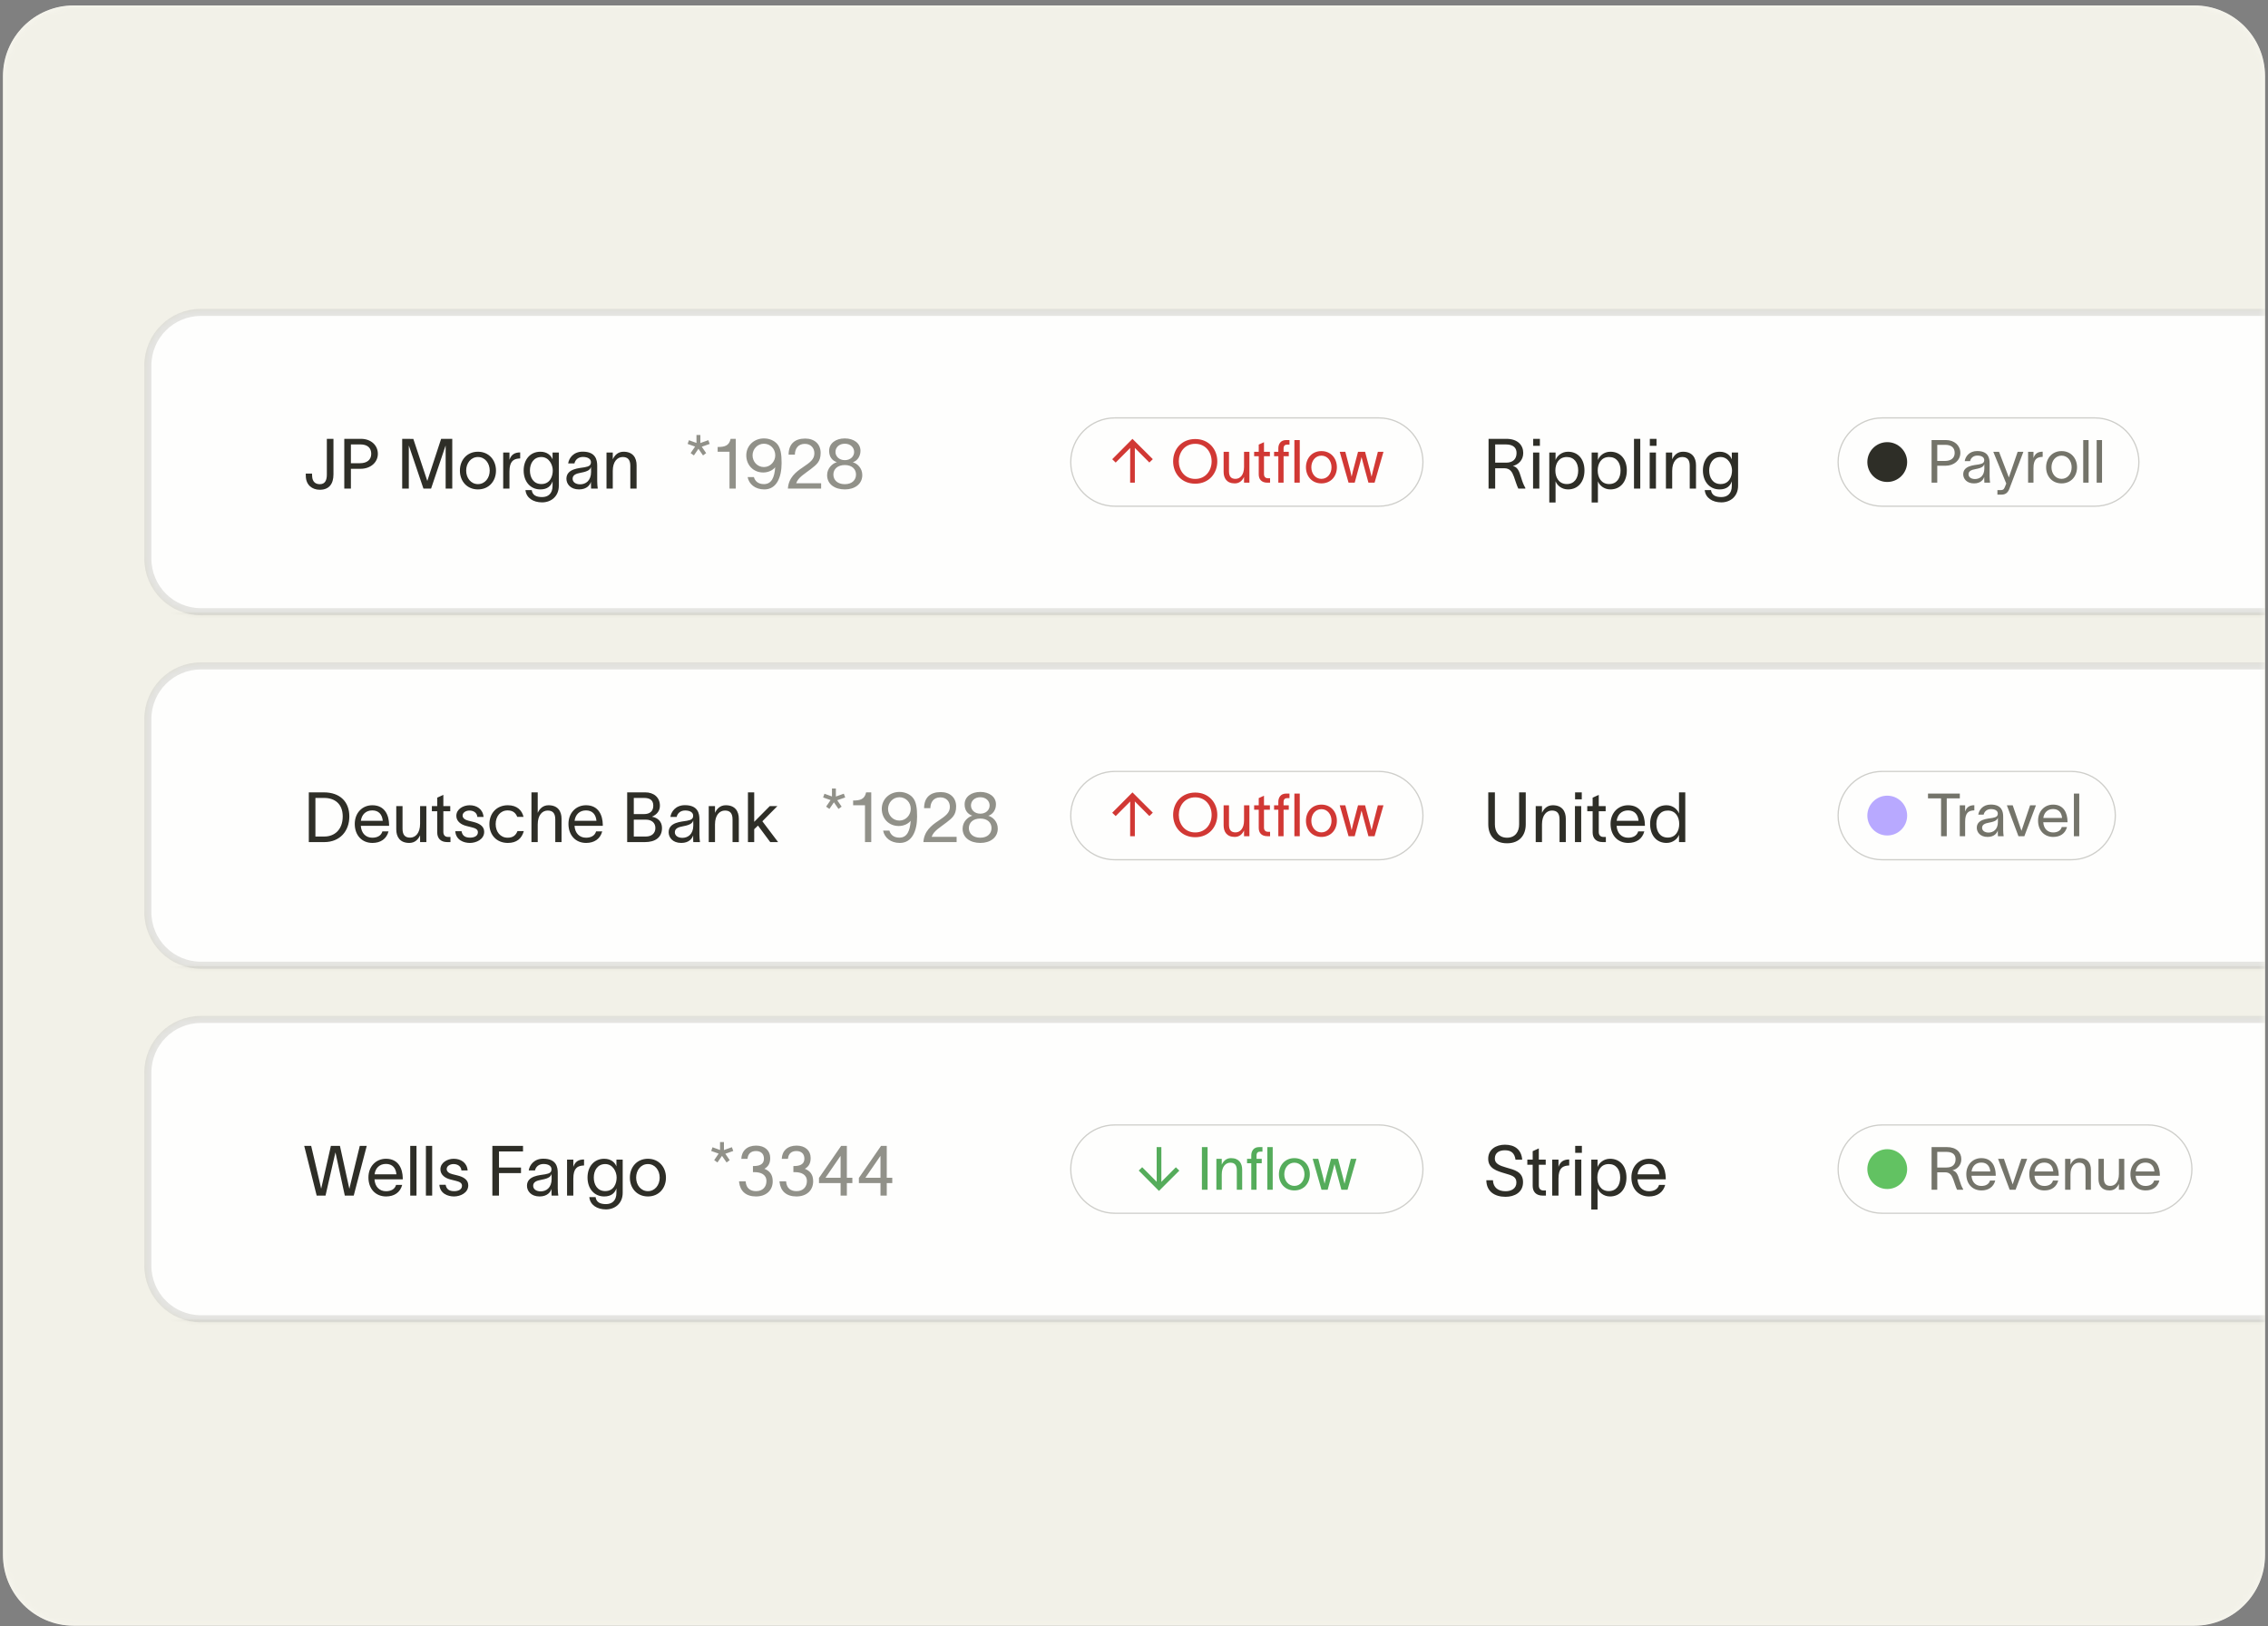 <svg width="385" height="276" viewBox="0 0 385 276" fill="none" xmlns="http://www.w3.org/2000/svg">
<rect x="0" y="0" width="385" height="276" fill="#808080" stroke="none"/>
<g clip-path="url(#clip0_1_584)">
<path d="M0.5 12.922C0.5 6.294 5.873 0.922 12.5 0.922H372.5C379.127 0.922 384.5 6.294 384.5 12.922V263.922C384.5 270.549 379.127 275.922 372.5 275.922H12.5C5.873 275.922 0.5 270.549 0.5 263.922V12.922Z" fill="#F9F8F1"/>
<g clip-path="url(#clip1_1_584)">
<mask id="mask0_1_584" style="mask-type:luminance" maskUnits="userSpaceOnUse" x="0" y="0" width="385" height="276">
<path d="M0.5 12.922C0.5 6.294 5.873 0.922 12.5 0.922H372.5C379.127 0.922 384.5 6.294 384.5 12.922V263.922C384.5 270.549 379.127 275.922 372.5 275.922H12.5C5.873 275.922 0.5 270.549 0.5 263.922V12.922Z" fill="white"/>
</mask>
<g mask="url(#mask0_1_584)">
<path d="M0.5 12.922C0.5 6.294 5.873 0.922 12.5 0.922H372.5C379.127 0.922 384.5 6.294 384.5 12.922V263.922C384.5 270.549 379.127 275.922 372.5 275.922H12.5C5.873 275.922 0.5 270.549 0.5 263.922V12.922Z" fill="#F2F1E8"/>
<mask id="mask1_1_584" style="mask-type:luminance" maskUnits="userSpaceOnUse" x="24" y="52" width="457" height="53">
<path d="M24.5 62.022C24.5 56.72 28.798 52.422 34.1 52.422H470.611C475.913 52.422 480.211 56.72 480.211 62.022V94.822C480.211 100.124 475.913 104.422 470.611 104.422H34.1C28.798 104.422 24.5 100.124 24.5 94.822V62.022Z" fill="white"/>
</mask>
<g mask="url(#mask1_1_584)">
<path d="M24.5 62.022C24.5 56.72 28.798 52.422 34.1 52.422H470.611C475.913 52.422 480.211 56.72 480.211 62.022V94.822C480.211 100.124 475.913 104.422 470.611 104.422H34.1C28.798 104.422 24.5 100.124 24.5 94.822V62.022Z" fill="white" fill-opacity="0.9"/>
<mask id="mask2_1_584" style="mask-type:luminance" maskUnits="userSpaceOnUse" x="24" y="52" width="457" height="53">
<path d="M24.5 52.422H480.211V104.422H24.5V52.422Z" fill="white"/>
</mask>
<g mask="url(#mask2_1_584)">
<path d="M480.211 104H24.5V104.844H480.211V104Z" fill="#2E2E1F" fill-opacity="0.12"/>
</g>
<path d="M52.988 80.853C53.036 81.751 53.532 82.177 54.289 82.177C55.211 82.177 55.483 81.468 55.483 80.534V74.481H56.606V80.51C56.606 82.13 55.861 83.123 54.289 83.123C52.977 83.123 51.948 82.307 51.913 80.829L51.901 80.38H52.965L52.988 80.853ZM61.092 78.618C62.322 78.618 63.019 78.016 63.019 77.022C63.019 76.029 62.392 75.427 61.163 75.427H59.567V78.618H61.092ZM58.444 82.922V74.481H61.281C62.96 74.481 64.142 75.557 64.142 77.022C64.142 78.489 62.889 79.564 61.21 79.564H59.567V82.922H58.444ZM68.273 82.922V74.481L70.164 74.493L72.529 81.609H72.541L74.882 74.481H76.773V82.922H75.65V75.663H75.626L73.179 82.922H71.879L69.42 75.663H69.396V82.922H68.273ZM81.132 83.064C79.276 83.064 78.07 81.669 78.07 79.872C78.07 78.075 79.276 76.668 81.132 76.668C82.988 76.668 84.194 78.075 84.194 79.872C84.194 81.669 82.988 83.064 81.132 83.064ZM79.134 79.872C79.134 81.125 79.938 82.165 81.132 82.165C82.326 82.165 83.13 81.125 83.13 79.872C83.13 78.607 82.326 77.566 81.132 77.566C79.938 77.566 79.134 78.607 79.134 79.872ZM86.482 76.81V78.039C86.79 77.141 87.381 76.786 88.303 76.786V77.803C88.256 77.803 88.066 77.815 87.913 77.838C87.203 77.945 86.482 78.264 86.482 80.037V82.922H85.418V76.81H86.482ZM93.799 76.81H94.862V82.449C94.862 84.258 93.538 85.263 92.025 85.263C90.512 85.263 89.33 84.506 89.2 83.182H90.264C90.382 84.057 91.056 84.364 92.025 84.364C92.995 84.364 93.799 83.832 93.799 82.449V81.716H93.787C93.527 82.473 92.924 83.064 91.73 83.064C89.98 83.064 88.892 81.68 88.892 79.848C88.892 78.027 89.98 76.668 91.73 76.668C92.924 76.668 93.562 77.342 93.787 77.945H93.799V76.81ZM89.956 79.848C89.956 81.054 90.559 82.153 91.895 82.153C93.397 82.153 93.834 80.817 93.834 79.848C93.834 78.89 93.207 77.566 91.895 77.566C90.595 77.566 89.956 78.654 89.956 79.848ZM96.448 78.654C96.578 77.767 97.323 76.656 98.919 76.656C101.165 76.656 101.378 78.11 101.378 79.056V81.68C101.378 82.141 101.425 82.626 101.472 82.922H100.337C100.314 82.626 100.314 82.378 100.314 82.035V81.799H100.302C100.16 82.272 99.652 83.064 98.292 83.064C96.826 83.064 96.152 82.13 96.152 81.255C96.152 79.529 98.328 79.47 99.25 79.304C100.054 79.162 100.314 78.938 100.314 78.429C100.314 77.921 99.829 77.555 98.954 77.555C98.209 77.555 97.654 77.992 97.512 78.654H96.448ZM97.204 81.255C97.204 81.834 97.736 82.201 98.481 82.201C99.415 82.201 100.337 81.598 100.337 80.085L100.325 79.233C100.207 79.635 99.947 79.99 98.623 80.226C97.736 80.38 97.204 80.64 97.204 81.255ZM102.956 82.922V76.81H104.02V77.957C104.339 77.259 104.906 76.668 105.852 76.668C107.46 76.668 108.063 77.72 108.063 78.961V82.922H106.999V79.068C106.999 77.992 106.538 77.566 105.71 77.566C104.812 77.566 104.02 78.323 104.02 79.919V82.922H102.956Z" fill="#2E2E27"/>
<path d="M116.728 75.344L116.952 74.717L118.229 75.178V73.831H118.891V75.19L120.239 74.706L120.475 75.344L119.127 75.817L119.872 76.904L119.34 77.294L118.56 76.171L117.792 77.294L117.236 76.904L117.993 75.793L116.728 75.344ZM124.898 82.922H123.834V76.668H121.824V75.864C122.971 75.864 123.775 75.687 124.023 74.481H124.898V82.922ZM126.685 77.283C126.685 75.628 128.009 74.41 129.676 74.41C130.563 74.41 131.379 74.741 131.911 75.332C132.525 76.018 132.679 77.117 132.679 78.595C132.679 81.019 131.828 83.064 129.747 83.064C128.163 83.064 127.135 82.142 126.91 80.971H127.974C128.139 81.539 128.589 82.165 129.676 82.165C130.977 82.165 131.473 81.03 131.592 79.304C131.225 79.765 130.492 80.191 129.558 80.191C127.903 80.191 126.685 78.95 126.685 77.283ZM127.749 77.283C127.749 78.359 128.565 79.269 129.676 79.269C130.799 79.269 131.603 78.299 131.603 77.283C131.603 76.16 130.752 75.308 129.676 75.308C128.6 75.308 127.749 76.207 127.749 77.283ZM133.868 77.165C133.868 75.368 134.908 74.433 136.681 74.433C138.254 74.433 139.306 75.356 139.306 76.881C139.306 78.359 138.597 78.867 137.639 79.612C136.646 80.392 135.487 81.007 135.156 82.023H139.389V82.922H133.749C133.868 81.078 135.097 80.108 136.244 79.34C137.568 78.453 138.242 77.945 138.242 76.928C138.242 76.065 137.674 75.332 136.622 75.332C135.452 75.332 134.943 76.183 134.932 77.165H133.868ZM143.408 74.41C144.933 74.41 146.068 75.226 146.068 76.514C146.068 77.484 145.5 78.228 144.767 78.453C145.548 78.678 146.375 79.458 146.375 80.628C146.375 82.165 145.087 83.064 143.42 83.064C141.694 83.064 140.393 82.165 140.405 80.628C140.417 79.458 141.292 78.666 142.06 78.441C141.233 78.169 140.748 77.496 140.748 76.514C140.748 75.226 141.883 74.41 143.408 74.41ZM141.469 80.546C141.469 81.456 142.155 82.177 143.408 82.177C144.649 82.177 145.311 81.456 145.311 80.534C145.311 79.647 144.649 78.926 143.408 78.926C142.155 78.926 141.469 79.647 141.469 80.546ZM141.824 76.703C141.824 77.436 142.427 78.098 143.408 78.098C144.389 78.098 144.992 77.448 144.992 76.703C144.992 75.959 144.389 75.308 143.408 75.308C142.415 75.308 141.824 75.959 141.824 76.703Z" fill="#919189"/>
<path d="M189.255 70.927H234.055C238.194 70.927 241.55 74.283 241.55 78.422C241.55 82.561 238.194 85.916 234.055 85.916H189.255C185.116 85.916 181.761 82.561 181.761 78.422C181.761 74.283 185.116 70.927 189.255 70.927Z" stroke="#2E2E1F" stroke-opacity="0.23" stroke-width="0.211"/>
<path d="M188.804 77.939L192.239 74.484L195.694 77.929L195.107 78.497L192.736 76.115L192.644 76.014V81.922H191.844L191.854 76.024L191.732 76.156L189.392 78.507L188.804 77.939ZM202.892 74.514C205.232 74.514 206.641 76.267 206.641 78.304C206.641 80.341 205.232 82.094 202.892 82.094C200.551 82.094 199.142 80.341 199.142 78.304C199.142 76.267 200.551 74.514 202.892 74.514ZM200.105 78.304C200.105 79.824 201.088 81.284 202.892 81.284C204.695 81.284 205.678 79.824 205.678 78.304C205.678 76.784 204.695 75.325 202.892 75.325C201.088 75.325 200.105 76.784 200.105 78.304ZM207.714 80.078V76.683H208.626V79.986C208.626 80.909 209.021 81.273 209.731 81.273C210.501 81.273 211.18 80.625 211.18 79.257V76.683H212.092V81.922H211.18V80.939C210.906 81.537 210.42 82.043 209.609 82.043C208.231 82.043 207.714 81.142 207.714 80.078ZM214.566 80.453C214.566 80.919 214.829 81.172 215.235 81.172H215.6V81.922H215.144C214.13 81.922 213.674 81.324 213.674 80.513V77.433H212.894V76.683H213.674V75.457L214.566 75.052V76.683H215.569V77.433H214.566V80.453ZM217 76.095C217 75.366 217.395 74.687 218.327 74.687H218.895V75.457H218.56C218.165 75.457 217.892 75.589 217.892 76.136V76.683H218.773V77.433H217.892V81.922H217V77.433H216.28V76.683H217V76.095ZM219.726 81.922V74.687H220.638V81.922H219.726ZM224.315 82.043C222.724 82.043 221.691 80.848 221.691 79.308C221.691 77.767 222.724 76.561 224.315 76.561C225.906 76.561 226.94 77.767 226.94 79.308C226.94 80.848 225.906 82.043 224.315 82.043ZM222.603 79.308C222.603 80.382 223.292 81.273 224.315 81.273C225.339 81.273 226.028 80.382 226.028 79.308C226.028 78.223 225.339 77.332 224.315 77.332C223.292 77.332 222.603 78.223 222.603 79.308ZM228.921 81.922L227.421 76.683H228.374L229.215 79.905C229.296 80.23 229.357 80.554 229.438 80.878H229.448C229.529 80.564 229.59 80.23 229.671 79.915L230.532 76.683H231.728L232.579 79.905L232.823 80.888H232.833L233.066 79.905L233.897 76.683H234.849L233.339 81.922H232.296L231.363 78.487L231.13 77.595H231.12C231.039 77.899 230.978 78.183 230.897 78.487L229.965 81.922H228.921Z" fill="#D13834"/>
<path d="M252.688 82.922V74.481H255.714C257.641 74.481 258.575 75.557 258.575 76.881C258.575 78.087 257.759 78.855 256.814 79.08C257.629 79.292 257.878 79.931 258.197 80.995C258.433 81.775 258.61 82.248 258.93 82.804V82.922H257.736C257.452 82.343 257.239 81.562 256.991 80.9C256.695 80.108 256.352 79.47 255.336 79.47H253.811V82.922H252.688ZM253.811 78.524H255.667C256.861 78.524 257.44 77.874 257.44 76.881C257.44 76.124 257.026 75.427 255.596 75.427H253.811V78.524ZM261.401 75.663H260.266V74.481H261.401V75.663ZM260.243 82.922V76.81H261.307V82.922H260.243ZM266.178 76.668C267.904 76.668 268.968 77.957 268.968 79.848C268.968 81.74 267.904 83.064 266.178 83.064C265.067 83.064 264.299 82.331 264.074 81.704H264.062V85.286H262.998V76.81H264.062V78.051H264.074C264.299 77.413 265.067 76.668 266.178 76.668ZM264.027 79.848C264.027 81.054 264.641 82.153 265.966 82.153C267.254 82.153 267.904 81.172 267.904 79.848C267.904 78.524 267.219 77.566 265.966 77.566C264.641 77.566 264.027 78.654 264.027 79.848ZM273.367 76.668C275.093 76.668 276.157 77.957 276.157 79.848C276.157 81.74 275.093 83.064 273.367 83.064C272.256 83.064 271.488 82.331 271.263 81.704H271.251V85.286H270.187V76.81H271.251V78.051H271.263C271.488 77.413 272.256 76.668 273.367 76.668ZM271.216 79.848C271.216 81.054 271.83 82.153 273.154 82.153C274.443 82.153 275.093 81.172 275.093 79.848C275.093 78.524 274.408 77.566 273.154 77.566C271.83 77.566 271.216 78.654 271.216 79.848ZM277.376 74.481H278.44V82.922H277.376V74.481ZM281.198 75.663H280.063V74.481H281.198V75.663ZM280.039 82.922V76.81H281.103V82.922H280.039ZM282.795 82.922V76.81H283.859V77.957C284.178 77.259 284.746 76.668 285.691 76.668C287.299 76.668 287.902 77.72 287.902 78.961V82.922H286.838V79.068C286.838 77.992 286.377 77.566 285.549 77.566C284.651 77.566 283.859 78.323 283.859 79.919V82.922H282.795ZM293.981 76.81H295.045V82.449C295.045 84.258 293.721 85.263 292.207 85.263C290.694 85.263 289.512 84.506 289.382 83.182H290.446C290.564 84.057 291.238 84.364 292.207 84.364C293.177 84.364 293.981 83.832 293.981 82.449V81.716H293.969C293.709 82.473 293.106 83.064 291.912 83.064C290.162 83.064 289.074 81.68 289.074 79.848C289.074 78.027 290.162 76.668 291.912 76.668C293.106 76.668 293.744 77.342 293.969 77.945H293.981V76.81ZM290.138 79.848C290.138 81.054 290.741 82.153 292.077 82.153C293.579 82.153 294.016 80.817 294.016 79.848C294.016 78.89 293.39 77.566 292.077 77.566C290.777 77.566 290.138 78.654 290.138 79.848Z" fill="#2E2E27"/>
<path d="M312.027 78.422C312.027 74.283 315.383 70.927 319.522 70.927H355.589C359.728 70.927 363.083 74.283 363.083 78.422C363.083 82.561 359.728 85.916 355.589 85.916H319.522C315.383 85.916 312.027 82.561 312.027 78.422Z" stroke="#2E2E1F" stroke-opacity="0.23" stroke-width="0.211"/>
<path d="M320.366 81.8C322.232 81.8 323.744 80.287 323.744 78.422C323.744 76.556 322.232 75.044 320.366 75.044C318.501 75.044 316.988 76.556 316.988 78.422C316.988 80.287 318.501 81.8 320.366 81.8Z" fill="#2E2E27"/>
<path d="M330.162 78.233C331.216 78.233 331.814 77.716 331.814 76.865C331.814 76.014 331.277 75.497 330.223 75.497H328.855V78.233H330.162ZM327.892 81.922V74.687H330.324C331.763 74.687 332.776 75.609 332.776 76.865C332.776 78.122 331.702 79.044 330.263 79.044H328.855V81.922H327.892ZM333.517 78.264C333.628 77.504 334.267 76.551 335.635 76.551C337.56 76.551 337.742 77.797 337.742 78.608V80.858C337.742 81.253 337.783 81.668 337.823 81.922H336.851C336.83 81.668 336.83 81.456 336.83 81.162V80.959H336.82C336.699 81.365 336.263 82.043 335.097 82.043C333.841 82.043 333.263 81.243 333.263 80.493C333.263 79.013 335.128 78.963 335.918 78.821C336.607 78.699 336.83 78.507 336.83 78.071C336.83 77.635 336.415 77.321 335.665 77.321C335.027 77.321 334.55 77.696 334.429 78.264H333.517ZM334.165 80.493C334.165 80.99 334.621 81.304 335.26 81.304C336.06 81.304 336.851 80.787 336.851 79.49L336.84 78.76C336.739 79.105 336.516 79.409 335.381 79.611C334.621 79.743 334.165 79.966 334.165 80.493ZM339.342 76.683L341.004 81.02H341.014L342.504 76.683H343.476L341.105 82.935C340.872 83.563 340.487 83.948 339.778 83.948H339.068V83.178H339.646C340.153 83.178 340.234 82.895 340.386 82.52L340.568 82.064C339.839 80.27 339.099 78.477 338.369 76.683H339.342ZM345.189 76.683V77.737C345.453 76.967 345.959 76.663 346.75 76.663V77.534C346.709 77.534 346.547 77.544 346.415 77.564C345.807 77.656 345.189 77.929 345.189 79.449V81.922H344.277V76.683H345.189ZM349.959 82.043C348.368 82.043 347.334 80.848 347.334 79.307C347.334 77.767 348.368 76.561 349.959 76.561C351.55 76.561 352.583 77.767 352.583 79.307C352.583 80.848 351.55 82.043 349.959 82.043ZM348.246 79.307C348.246 80.382 348.935 81.273 349.959 81.273C350.982 81.273 351.671 80.382 351.671 79.307C351.671 78.223 350.982 77.331 349.959 77.331C348.935 77.331 348.246 78.223 348.246 79.307ZM353.632 74.687H354.544V81.922H353.632V74.687ZM355.915 74.687H356.827V81.922H355.915V74.687Z" fill="#74746A"/>
</g>
<path d="M25.1 62.022C25.1 57.051 29.129 53.022 34.1 53.022H470.611C475.582 53.022 479.611 57.051 479.611 62.022V94.822C479.611 99.793 475.582 103.822 470.611 103.822H34.1C29.13 103.822 25.1 99.793 25.1 94.822V62.022Z" stroke="#2E2E1F" stroke-opacity="0.12" stroke-width="1.2"/>
<mask id="mask3_1_584" style="mask-type:luminance" maskUnits="userSpaceOnUse" x="24" y="112" width="457" height="53">
<path d="M24.5 122.022C24.5 116.72 28.798 112.422 34.1 112.422H470.611C475.913 112.422 480.211 116.72 480.211 122.022V154.822C480.211 160.124 475.913 164.422 470.611 164.422H34.1C28.798 164.422 24.5 160.124 24.5 154.822V122.022Z" fill="white"/>
</mask>
<g mask="url(#mask3_1_584)">
<path d="M24.5 122.022C24.5 116.72 28.798 112.422 34.1 112.422H470.611C475.913 112.422 480.211 116.72 480.211 122.022V154.822C480.211 160.124 475.913 164.422 470.611 164.422H34.1C28.798 164.422 24.5 160.124 24.5 154.822V122.022Z" fill="white" fill-opacity="0.9"/>
<mask id="mask4_1_584" style="mask-type:luminance" maskUnits="userSpaceOnUse" x="24" y="112" width="457" height="53">
<path d="M24.5 112.422H480.211V164.422H24.5V112.422Z" fill="white"/>
</mask>
<g mask="url(#mask4_1_584)">
<path d="M480.211 164H24.5V164.844H480.211V164Z" fill="#2E2E1F" fill-opacity="0.12"/>
</g>
<path d="M54.963 134.481C57.729 134.481 59.301 136.089 59.301 138.56C59.301 141.03 57.729 142.922 55.034 142.922H52.421V134.481H54.963ZM53.544 141.976H55.069C56.783 141.976 58.178 140.818 58.178 138.56C58.178 136.396 56.783 135.427 55.022 135.427H53.544V141.976ZM65.955 141.101C65.612 142.402 64.584 143.064 63.224 143.064C61.415 143.064 60.221 141.752 60.221 139.836C60.221 137.992 61.474 136.668 63.2 136.668C65.352 136.668 66.026 138.394 66.049 139.966V140.156H61.25C61.332 141.432 62.113 142.177 63.2 142.177C64.016 142.177 64.702 141.858 64.915 141.101H65.955ZM61.261 139.304H64.974C64.879 138.24 64.288 137.543 63.2 137.543C62.101 137.543 61.403 138.252 61.261 139.304ZM67.268 140.77V136.81H68.332V140.664C68.332 141.74 68.793 142.165 69.62 142.165C70.519 142.165 71.311 141.409 71.311 139.813V136.81H72.375V142.922H71.311V141.775C70.992 142.473 70.424 143.064 69.478 143.064C67.871 143.064 67.268 142.012 67.268 140.77ZM75.261 141.208C75.261 141.752 75.569 142.047 76.042 142.047H76.467V142.922H75.935C74.753 142.922 74.221 142.224 74.221 141.279V137.685H73.311V136.81H74.221V135.379L75.261 134.907V136.81H76.432V137.685H75.261V141.208ZM81.033 138.654C80.962 137.862 80.3 137.567 79.685 137.567C79.106 137.567 78.527 137.898 78.527 138.418C78.527 138.891 78.999 139.163 79.531 139.293L80.335 139.494C81.258 139.718 82.192 140.156 82.192 141.172C82.192 142.473 80.832 143.064 79.768 143.064C78.739 143.064 77.392 142.591 77.285 141.078H78.349C78.491 141.858 78.976 142.165 79.803 142.165C80.406 142.165 81.127 141.953 81.127 141.243C81.127 140.723 80.619 140.546 80.04 140.404L79.189 140.191C78.278 139.966 77.463 139.411 77.463 138.465C77.463 137.318 78.645 136.668 79.721 136.668C80.915 136.668 81.967 137.306 82.085 138.654H81.033ZM88.917 141.054C88.575 142.331 87.688 143.064 86.21 143.064C84.307 143.064 83.077 141.716 83.077 139.872C83.077 138.028 84.307 136.668 86.21 136.668C87.771 136.668 88.61 137.531 88.87 138.642H87.806C87.582 138.087 87.168 137.543 86.175 137.543C84.933 137.543 84.141 138.56 84.141 139.872C84.141 141.172 84.933 142.177 86.175 142.177C87.061 142.177 87.57 141.775 87.842 141.054H88.917ZM90.217 142.922V134.481H91.281V137.957C91.6 137.259 92.168 136.668 93.114 136.668C94.722 136.668 95.325 137.72 95.325 138.962V142.922H94.26V139.068C94.26 137.992 93.799 137.567 92.972 137.567C92.073 137.567 91.281 138.323 91.281 139.919V142.922H90.217ZM102.231 141.101C101.888 142.402 100.859 143.064 99.5 143.064C97.691 143.064 96.497 141.752 96.497 139.836C96.497 137.992 97.75 136.668 99.476 136.668C101.628 136.668 102.302 138.394 102.325 139.966V140.156H97.525C97.608 141.432 98.388 142.177 99.476 142.177C100.292 142.177 100.977 141.858 101.19 141.101H102.231ZM97.537 139.304H101.249C101.155 138.24 100.564 137.543 99.476 137.543C98.377 137.543 97.679 138.252 97.537 139.304ZM106.465 142.922V134.481H109.539C110.969 134.481 112.022 135.32 112.022 136.739C112.022 137.626 111.525 138.229 110.686 138.607V138.619C111.655 138.784 112.376 139.434 112.376 140.534C112.376 142.106 111.265 142.922 109.468 142.922H106.465ZM107.588 141.976H109.657C110.591 141.976 111.253 141.444 111.253 140.534C111.253 139.635 110.591 139.115 109.657 139.115H107.588V141.976ZM107.588 138.169H109.326C110.307 138.169 110.898 137.685 110.898 136.739C110.898 135.793 110.307 135.427 109.326 135.427H107.588V138.169ZM113.801 138.654C113.931 137.768 114.675 136.656 116.271 136.656C118.518 136.656 118.73 138.11 118.73 139.056V141.681C118.73 142.142 118.778 142.626 118.825 142.922H117.69C117.666 142.626 117.666 142.378 117.666 142.035V141.799H117.655C117.513 142.272 117.004 143.064 115.645 143.064C114.179 143.064 113.505 142.13 113.505 141.255C113.505 139.529 115.68 139.47 116.602 139.304C117.406 139.163 117.666 138.938 117.666 138.43C117.666 137.921 117.182 137.555 116.307 137.555C115.562 137.555 115.006 137.992 114.865 138.654H113.801ZM114.557 141.255C114.557 141.834 115.089 142.201 115.834 142.201C116.768 142.201 117.69 141.598 117.69 140.085L117.678 139.233C117.56 139.635 117.3 139.99 115.976 140.227C115.089 140.38 114.557 140.64 114.557 141.255ZM120.309 142.922V136.81H121.373V137.957C121.692 137.259 122.259 136.668 123.205 136.668C124.813 136.668 125.416 137.72 125.416 138.962V142.922H124.352V139.068C124.352 137.992 123.891 137.567 123.063 137.567C122.165 137.567 121.373 138.323 121.373 139.919V142.922H120.309ZM128.03 142.922H126.966V134.481H128.03V139.482L130.679 136.81H131.967L129.414 139.387L132.085 142.922H130.75L128.669 140.12L128.03 140.735V142.922Z" fill="#2E2E27"/>
<path d="M139.728 135.344L139.952 134.717L141.229 135.178V133.831H141.891V135.19L143.239 134.706L143.475 135.344L142.127 135.817L142.872 136.904L142.34 137.295L141.56 136.172L140.792 137.295L140.236 136.904L140.993 135.793L139.728 135.344ZM147.898 142.922H146.834V136.668H144.824V135.864C145.971 135.864 146.775 135.687 147.023 134.481H147.898V142.922ZM149.685 137.283C149.685 135.628 151.009 134.41 152.676 134.41C153.563 134.41 154.379 134.741 154.911 135.332C155.525 136.018 155.679 137.117 155.679 138.595C155.679 141.019 154.828 143.064 152.747 143.064C151.163 143.064 150.135 142.142 149.91 140.971H150.974C151.139 141.539 151.589 142.165 152.676 142.165C153.977 142.165 154.473 141.03 154.592 139.304C154.225 139.765 153.492 140.191 152.558 140.191C150.903 140.191 149.685 138.95 149.685 137.283ZM150.749 137.283C150.749 138.359 151.565 139.269 152.676 139.269C153.799 139.269 154.603 138.3 154.603 137.283C154.603 136.16 153.752 135.308 152.676 135.308C151.6 135.308 150.749 136.207 150.749 137.283ZM156.868 137.165C156.868 135.368 157.908 134.434 159.681 134.434C161.254 134.434 162.306 135.356 162.306 136.881C162.306 138.359 161.597 138.867 160.639 139.612C159.646 140.392 158.487 141.007 158.156 142.024H162.389V142.922H156.749C156.868 141.078 158.097 140.108 159.244 139.34C160.568 138.453 161.242 137.945 161.242 136.928C161.242 136.065 160.674 135.332 159.622 135.332C158.452 135.332 157.943 136.183 157.932 137.165H156.868ZM166.408 134.41C167.933 134.41 169.068 135.226 169.068 136.514C169.068 137.484 168.5 138.229 167.767 138.453C168.548 138.678 169.375 139.458 169.375 140.628C169.375 142.165 168.087 143.064 166.42 143.064C164.694 143.064 163.393 142.165 163.405 140.628C163.417 139.458 164.292 138.666 165.06 138.441C164.233 138.169 163.748 137.496 163.748 136.514C163.748 135.226 164.883 134.41 166.408 134.41ZM164.469 140.546C164.469 141.456 165.155 142.177 166.408 142.177C167.649 142.177 168.311 141.456 168.311 140.534C168.311 139.647 167.649 138.926 166.408 138.926C165.155 138.926 164.469 139.647 164.469 140.546ZM164.824 136.704C164.824 137.436 165.427 138.099 166.408 138.099C167.389 138.099 167.992 137.448 167.992 136.704C167.992 135.959 167.389 135.308 166.408 135.308C165.415 135.308 164.824 135.959 164.824 136.704Z" fill="#919189"/>
<path d="M189.255 130.928H234.055C238.194 130.928 241.55 134.283 241.55 138.422C241.55 142.561 238.194 145.916 234.055 145.916H189.255C185.116 145.916 181.761 142.561 181.761 138.422C181.761 134.283 185.116 130.928 189.255 130.928Z" stroke="#2E2E1F" stroke-opacity="0.23" stroke-width="0.211"/>
<path d="M188.804 137.94L192.239 134.484L195.694 137.929L195.107 138.497L192.736 136.116L192.644 136.014V141.922H191.844L191.854 136.024L191.732 136.156L189.392 138.507L188.804 137.94ZM202.892 134.515C205.232 134.515 206.641 136.268 206.641 138.304C206.641 140.341 205.232 142.094 202.892 142.094C200.551 142.094 199.142 140.341 199.142 138.304C199.142 136.268 200.551 134.515 202.892 134.515ZM200.105 138.304C200.105 139.824 201.088 141.284 202.892 141.284C204.695 141.284 205.678 139.824 205.678 138.304C205.678 136.784 204.695 135.325 202.892 135.325C201.088 135.325 200.105 136.784 200.105 138.304ZM207.714 140.078V136.683H208.626V139.987C208.626 140.909 209.021 141.273 209.731 141.273C210.501 141.273 211.18 140.625 211.18 139.257V136.683H212.092V141.922H211.18V140.939C210.906 141.537 210.42 142.044 209.609 142.044C208.231 142.044 207.714 141.142 207.714 140.078ZM214.566 140.453C214.566 140.919 214.829 141.172 215.235 141.172H215.6V141.922H215.144C214.13 141.922 213.674 141.324 213.674 140.513V137.433H212.894V136.683H213.674V135.457L214.566 135.052V136.683H215.569V137.433H214.566V140.453ZM217 136.095C217 135.366 217.395 134.687 218.327 134.687H218.895V135.457H218.56C218.165 135.457 217.892 135.589 217.892 136.136V136.683H218.773V137.433H217.892V141.922H217V137.433H216.28V136.683H217V136.095ZM219.726 141.922V134.687H220.638V141.922H219.726ZM224.315 142.044C222.724 142.044 221.691 140.848 221.691 139.308C221.691 137.767 222.724 136.561 224.315 136.561C225.906 136.561 226.94 137.767 226.94 139.308C226.94 140.848 225.906 142.044 224.315 142.044ZM222.603 139.308C222.603 140.382 223.292 141.273 224.315 141.273C225.339 141.273 226.028 140.382 226.028 139.308C226.028 138.223 225.339 137.332 224.315 137.332C223.292 137.332 222.603 138.223 222.603 139.308ZM228.921 141.922L227.421 136.683H228.374L229.215 139.905C229.296 140.23 229.357 140.554 229.438 140.878H229.448C229.529 140.564 229.59 140.23 229.671 139.916L230.532 136.683H231.728L232.579 139.905L232.823 140.888H232.833L233.066 139.905L233.897 136.683H234.849L233.339 141.922H232.296L231.363 138.487L231.13 137.595H231.12C231.039 137.899 230.978 138.183 230.897 138.487L229.965 141.922H228.921Z" fill="#D13834"/>
<path d="M259.001 139.919C259.001 141.692 257.996 143.123 255.82 143.123C253.645 143.123 252.64 141.692 252.64 139.919V134.481H253.763V139.919C253.763 141.137 254.402 142.177 255.82 142.177C257.239 142.177 257.878 141.137 257.878 139.919V134.481H259.001V139.919ZM260.693 142.922V136.81H261.757V137.957C262.076 137.259 262.644 136.668 263.589 136.668C265.197 136.668 265.8 137.72 265.8 138.962V142.922H264.736V139.068C264.736 137.992 264.275 137.567 263.447 137.567C262.549 137.567 261.757 138.323 261.757 139.919V142.922H260.693ZM268.509 135.663H267.374V134.481H268.509V135.663ZM267.351 142.922V136.81H268.415V142.922H267.351ZM271.395 141.208C271.395 141.752 271.702 142.047 272.175 142.047H272.601V142.922H272.069C270.887 142.922 270.355 142.224 270.355 141.279V137.685H269.444V136.81H270.355V135.379L271.395 134.907V136.81H272.565V137.685H271.395V141.208ZM279.129 141.101C278.787 142.402 277.758 143.064 276.398 143.064C274.59 143.064 273.396 141.752 273.396 139.836C273.396 137.992 274.649 136.668 276.375 136.668C278.526 136.668 279.2 138.394 279.224 139.966V140.156H274.424C274.507 141.432 275.287 142.177 276.375 142.177C277.191 142.177 277.876 141.858 278.089 141.101H279.129ZM274.436 139.304H278.148C278.054 138.24 277.462 137.543 276.375 137.543C275.275 137.543 274.578 138.252 274.436 139.304ZM282.901 136.668C284.013 136.668 284.781 137.413 285.006 138.051H285.017V134.481H286.081V142.922H285.017V141.704H285.006C284.781 142.331 284.013 143.064 282.901 143.064C281.175 143.064 280.111 141.74 280.111 139.848C280.111 137.957 281.175 136.668 282.901 136.668ZM281.175 139.848C281.175 141.172 281.825 142.154 283.114 142.154C284.438 142.154 285.053 141.054 285.053 139.848C285.053 138.654 284.438 137.567 283.114 137.567C281.861 137.567 281.175 138.524 281.175 139.848Z" fill="#2E2E27"/>
<path d="M312.027 138.422C312.027 134.283 315.383 130.928 319.522 130.928H351.589C355.728 130.928 359.083 134.283 359.083 138.422C359.083 142.561 355.728 145.916 351.589 145.916H319.522C315.383 145.916 312.027 142.561 312.027 138.422Z" stroke="#2E2E1F" stroke-opacity="0.23" stroke-width="0.211"/>
<path d="M320.366 141.8C322.232 141.8 323.744 140.287 323.744 138.422C323.744 136.556 322.232 135.044 320.366 135.044C318.501 135.044 316.988 136.556 316.988 138.422C316.988 140.287 318.501 141.8 320.366 141.8Z" fill="#B8A9FF"/>
<path d="M327.284 135.497V134.687H332.685V135.497H330.466V141.922H329.503V135.497H327.284ZM333.588 136.683V137.737C333.851 136.967 334.358 136.663 335.148 136.663V137.534C335.108 137.534 334.946 137.544 334.814 137.565C334.206 137.656 333.588 137.929 333.588 139.449V141.922H332.676V136.683H333.588ZM335.819 138.264C335.931 137.504 336.569 136.551 337.937 136.551C339.862 136.551 340.045 137.798 340.045 138.608V140.858C340.045 141.253 340.085 141.669 340.126 141.922H339.153C339.133 141.669 339.133 141.456 339.133 141.162V140.959H339.123C339.001 141.365 338.565 142.044 337.4 142.044C336.144 142.044 335.566 141.243 335.566 140.493C335.566 139.014 337.43 138.963 338.221 138.821C338.91 138.7 339.133 138.507 339.133 138.071C339.133 137.636 338.717 137.321 337.968 137.321C337.329 137.321 336.853 137.696 336.731 138.264H335.819ZM336.468 140.493C336.468 140.99 336.924 141.304 337.562 141.304C338.363 141.304 339.153 140.787 339.153 139.49L339.143 138.76C339.042 139.105 338.819 139.409 337.684 139.612C336.924 139.743 336.468 139.966 336.468 140.493ZM341.665 136.683C342.161 138.122 342.648 139.561 343.144 141H343.154L344.614 136.683H345.607C344.948 138.426 344.299 140.179 343.641 141.922H342.638C341.979 140.179 341.33 138.426 340.672 136.683H341.665ZM350.883 140.361C350.589 141.476 349.708 142.044 348.542 142.044C346.992 142.044 345.969 140.919 345.969 139.277C345.969 137.696 347.043 136.561 348.522 136.561C350.366 136.561 350.944 138.041 350.964 139.389V139.551H346.85C346.921 140.645 347.59 141.284 348.522 141.284C349.221 141.284 349.809 141.01 349.992 140.361H350.883ZM346.86 138.821H350.042C349.961 137.909 349.454 137.311 348.522 137.311C347.58 137.311 346.982 137.919 346.86 138.821ZM352.049 134.687H352.961V141.922H352.049V134.687Z" fill="#74746A"/>
</g>
<path d="M25.1 122.022C25.1 117.051 29.129 113.022 34.1 113.022H470.611C475.582 113.022 479.611 117.051 479.611 122.022V154.822C479.611 159.793 475.582 163.822 470.611 163.822H34.1C29.13 163.822 25.1 159.793 25.1 154.822V122.022Z" stroke="#2E2E1F" stroke-opacity="0.12" stroke-width="1.2"/>
<mask id="mask5_1_584" style="mask-type:luminance" maskUnits="userSpaceOnUse" x="24" y="172" width="457" height="53">
<path d="M24.5 182.022C24.5 176.72 28.798 172.422 34.1 172.422H470.411C475.713 172.422 480.011 176.72 480.011 182.022V214.822C480.011 220.124 475.713 224.422 470.411 224.422H34.1C28.798 224.422 24.5 220.124 24.5 214.822V182.022Z" fill="white"/>
</mask>
<g mask="url(#mask5_1_584)">
<path d="M24.5 182.022C24.5 176.72 28.798 172.422 34.1 172.422H470.411C475.713 172.422 480.011 176.72 480.011 182.022V214.822C480.011 220.124 475.713 224.422 470.411 224.422H34.1C28.798 224.422 24.5 220.124 24.5 214.822V182.022Z" fill="white" fill-opacity="0.9"/>
<mask id="mask6_1_584" style="mask-type:luminance" maskUnits="userSpaceOnUse" x="24" y="172" width="457" height="53">
<path d="M24.5 172.422H480.011V224.422H24.5V172.422Z" fill="white"/>
</mask>
<g mask="url(#mask6_1_584)">
<path d="M480.011 224H24.5V224.844H480.011V224Z" fill="#2E2E1F" fill-opacity="0.12"/>
</g>
<path d="M51.641 194.481H52.823L54.301 200.794L54.514 201.728H54.525L54.738 200.794L56.169 194.481H57.706L59.089 200.794L59.301 201.74H59.313L59.538 200.794L61.075 194.481H62.257L60.602 200.794L60.046 202.922H58.533L56.949 195.604H56.937L55.743 200.794L55.258 202.922H53.757L53.225 200.794L51.641 194.481ZM68.275 201.101C67.933 202.402 66.904 203.064 65.544 203.064C63.736 203.064 62.542 201.752 62.542 199.836C62.542 197.992 63.795 196.668 65.521 196.668C67.672 196.668 68.346 198.394 68.37 199.966V200.156H63.57C63.653 201.432 64.433 202.177 65.521 202.177C66.337 202.177 67.022 201.858 67.235 201.101H68.275ZM63.582 199.304H67.294C67.2 198.24 66.609 197.543 65.521 197.543C64.421 197.543 63.724 198.252 63.582 199.304ZM69.636 194.481H70.7V202.922H69.636V194.481ZM72.299 194.481H73.363V202.922H72.299V194.481ZM78.331 198.654C78.26 197.862 77.598 197.567 76.984 197.567C76.404 197.567 75.825 197.898 75.825 198.418C75.825 198.891 76.298 199.163 76.83 199.293L77.634 199.494C78.556 199.718 79.49 200.156 79.49 201.172C79.49 202.473 78.13 203.064 77.066 203.064C76.038 203.064 74.69 202.591 74.584 201.078H75.648C75.79 201.858 76.274 202.165 77.102 202.165C77.705 202.165 78.426 201.953 78.426 201.243C78.426 200.723 77.918 200.546 77.338 200.404L76.487 200.191C75.577 199.966 74.761 199.411 74.761 198.465C74.761 197.318 75.943 196.668 77.019 196.668C78.213 196.668 79.265 197.306 79.384 198.654H78.331ZM83.582 202.922V194.481H88.784V195.427H84.705V198.158H88.441V199.103H84.705V202.922H83.582ZM89.752 198.654C89.882 197.768 90.626 196.656 92.222 196.656C94.469 196.656 94.681 198.11 94.681 199.056V201.681C94.681 202.142 94.729 202.626 94.776 202.922H93.641C93.617 202.626 93.617 202.378 93.617 202.035V201.799H93.606C93.464 202.272 92.955 203.064 91.596 203.064C90.13 203.064 89.456 202.13 89.456 201.255C89.456 199.529 91.631 199.47 92.553 199.304C93.357 199.163 93.617 198.938 93.617 198.43C93.617 197.921 93.133 197.555 92.258 197.555C91.513 197.555 90.957 197.992 90.816 198.654H89.752ZM90.508 201.255C90.508 201.834 91.04 202.201 91.785 202.201C92.719 202.201 93.641 201.598 93.641 200.085L93.629 199.233C93.511 199.635 93.251 199.99 91.927 200.227C91.04 200.38 90.508 200.64 90.508 201.255ZM97.324 196.81V198.039C97.631 197.141 98.222 196.786 99.144 196.786V197.803C99.097 197.803 98.908 197.815 98.754 197.838C98.045 197.945 97.324 198.264 97.324 200.037V202.922H96.26V196.81H97.324ZM104.64 196.81H105.704V202.449C105.704 204.258 104.38 205.263 102.867 205.263C101.353 205.263 100.171 204.506 100.041 203.182H101.105C101.223 204.057 101.897 204.364 102.867 204.364C103.836 204.364 104.64 203.832 104.64 202.449V201.716H104.628C104.368 202.473 103.765 203.064 102.571 203.064C100.821 203.064 99.734 201.681 99.734 199.848C99.734 198.028 100.821 196.668 102.571 196.668C103.765 196.668 104.403 197.342 104.628 197.945H104.64V196.81ZM100.798 199.848C100.798 201.054 101.401 202.154 102.737 202.154C104.238 202.154 104.675 200.818 104.675 199.848C104.675 198.891 104.049 197.567 102.737 197.567C101.436 197.567 100.798 198.654 100.798 199.848ZM109.985 203.064C108.128 203.064 106.923 201.669 106.923 199.872C106.923 198.075 108.128 196.668 109.985 196.668C111.841 196.668 113.047 198.075 113.047 199.872C113.047 201.669 111.841 203.064 109.985 203.064ZM107.987 199.872C107.987 201.125 108.791 202.165 109.985 202.165C111.179 202.165 111.983 201.125 111.983 199.872C111.983 198.607 111.179 197.567 109.985 197.567C108.791 197.567 107.987 198.607 107.987 199.872Z" fill="#2E2E27"/>
<path d="M120.728 195.344L120.952 194.717L122.229 195.178V193.831H122.891V195.19L124.239 194.706L124.475 195.344L123.127 195.817L123.872 196.904L123.34 197.295L122.56 196.172L121.792 197.295L121.236 196.904L121.993 195.793L120.728 195.344ZM125.84 196.68C125.887 195.344 126.809 194.434 128.358 194.434C129.835 194.434 130.746 195.285 130.746 196.526C130.746 197.436 130.438 197.968 129.765 198.37C130.639 198.725 131.171 199.328 131.171 200.498C131.171 202.012 130.084 203.064 128.322 203.064C126.632 203.064 125.639 202.165 125.461 200.617V200.498H126.584V200.581C126.679 201.633 127.329 202.165 128.346 202.165C129.504 202.165 130.107 201.397 130.107 200.463C130.107 199.316 129.114 198.938 128.074 198.938H127.814V197.909C127.991 197.909 128.145 197.898 128.299 197.886C129.15 197.815 129.682 197.448 129.682 196.656C129.682 195.829 129.173 195.356 128.322 195.356C127.436 195.356 127.01 195.864 126.915 196.514L126.892 196.68H125.84ZM132.705 196.68C132.753 195.344 133.675 194.434 135.223 194.434C136.701 194.434 137.611 195.285 137.611 196.526C137.611 197.436 137.304 197.968 136.63 198.37C137.505 198.725 138.037 199.328 138.037 200.498C138.037 202.012 136.949 203.064 135.188 203.064C133.497 203.064 132.504 202.165 132.327 200.617V200.498H133.45V200.581C133.545 201.633 134.195 202.165 135.212 202.165C136.37 202.165 136.973 201.397 136.973 200.463C136.973 199.316 135.98 198.938 134.94 198.938H134.68V197.909C134.857 197.909 135.011 197.898 135.164 197.886C136.015 197.815 136.547 197.448 136.547 196.656C136.547 195.829 136.039 195.356 135.188 195.356C134.301 195.356 133.876 195.864 133.781 196.514L133.757 196.68H132.705ZM139.027 200.794V199.919L142.787 194.481H143.756V199.896H144.69V200.794H143.756V202.922H142.692V200.794H139.027ZM140.127 199.896H142.692V196.219H142.656L140.127 199.896ZM145.8 200.794V199.919L149.56 194.481H150.529V199.896H151.463V200.794H150.529V202.922H149.465V200.794H145.8ZM146.9 199.896H149.465V196.219H149.43L146.9 199.896Z" fill="#919189"/>
<path d="M189.255 190.928H234.055C238.194 190.928 241.55 194.283 241.55 198.422C241.55 202.561 238.194 205.916 234.055 205.916H189.255C185.116 205.916 181.761 202.561 181.761 198.422C181.761 194.283 185.116 190.928 189.255 190.928Z" stroke="#2E2E1F" stroke-opacity="0.23" stroke-width="0.211"/>
<path d="M193.304 198.669L193.892 198.102L196.232 200.453L196.354 200.584L196.344 194.687H197.144V200.595L197.236 200.493L199.607 198.112L200.194 198.679L196.739 202.125L193.304 198.669ZM204.027 194.687H204.99V201.922H204.027V194.687ZM206.485 201.922V196.683H207.397V197.666C207.671 197.068 208.157 196.561 208.968 196.561C210.346 196.561 210.863 197.463 210.863 198.527V201.922H209.951V198.619C209.951 197.696 209.556 197.332 208.847 197.332C208.076 197.332 207.397 197.98 207.397 199.348V201.922H206.485ZM212.409 196.095C212.409 195.366 212.804 194.687 213.736 194.687H214.304V195.457H213.969C213.574 195.457 213.301 195.589 213.301 196.136V196.683H214.182V197.433H213.301V201.922H212.409V197.433H211.689V196.683H212.409V196.095ZM215.135 201.922V194.687H216.047V201.922H215.135ZM219.724 202.044C218.133 202.044 217.1 200.848 217.1 199.308C217.1 197.767 218.133 196.561 219.724 196.561C221.315 196.561 222.349 197.767 222.349 199.308C222.349 200.848 221.315 202.044 219.724 202.044ZM218.012 199.308C218.012 200.382 218.701 201.273 219.724 201.273C220.748 201.273 221.437 200.382 221.437 199.308C221.437 198.223 220.748 197.332 219.724 197.332C218.701 197.332 218.012 198.223 218.012 199.308ZM224.33 201.922L222.83 196.683H223.783L224.624 199.905C224.705 200.23 224.766 200.554 224.847 200.878H224.857C224.938 200.564 224.999 200.23 225.08 199.916L225.941 196.683H227.137L227.988 199.905L228.231 200.888H228.242L228.475 199.905L229.306 196.683H230.258L228.748 201.922H227.704L226.772 198.487L226.539 197.595H226.529C226.448 197.899 226.387 198.183 226.306 198.487L225.374 201.922H224.33Z" fill="#55AC5B"/>
<path d="M253.432 200.309C253.48 201.574 254.343 202.177 255.572 202.177C256.565 202.177 257.416 201.716 257.416 200.688C257.416 199.647 256.542 199.47 255.478 199.151C254.083 198.737 252.664 198.323 252.628 196.727C252.593 195.096 253.941 194.28 255.466 194.28C257.156 194.28 258.268 195.131 258.398 196.822H257.263C257.109 195.758 256.577 195.226 255.466 195.226C254.532 195.226 253.752 195.616 253.752 196.644C253.752 197.507 254.579 197.838 255.69 198.158C257.097 198.56 258.54 198.867 258.54 200.652C258.54 202.378 257.085 203.123 255.572 203.123C253.728 203.123 252.333 202.236 252.309 200.309H253.432ZM261.22 201.208C261.22 201.752 261.527 202.047 262 202.047H262.425V202.922H261.893C260.711 202.922 260.179 202.224 260.179 201.279V197.685H259.269V196.81H260.179V195.379L261.22 194.907V196.81H262.39V197.685H261.22V201.208ZM264.559 196.81V198.039C264.866 197.141 265.457 196.786 266.379 196.786V197.803C266.332 197.803 266.143 197.815 265.989 197.838C265.28 197.945 264.559 198.264 264.559 200.037V202.922H263.495V196.81H264.559ZM268.529 195.663H267.394V194.481H268.529V195.663ZM267.37 202.922V196.81H268.434V202.922H267.37ZM273.306 196.668C275.032 196.668 276.096 197.957 276.096 199.848C276.096 201.74 275.032 203.064 273.306 203.064C272.195 203.064 271.426 202.331 271.202 201.704H271.19V205.286H270.126V196.81H271.19V198.051H271.202C271.426 197.413 272.195 196.668 273.306 196.668ZM271.154 199.848C271.154 201.054 271.769 202.154 273.093 202.154C274.382 202.154 275.032 201.172 275.032 199.848C275.032 198.524 274.346 197.567 273.093 197.567C271.769 197.567 271.154 198.654 271.154 199.848ZM282.67 201.101C282.327 202.402 281.299 203.064 279.939 203.064C278.13 203.064 276.936 201.752 276.936 199.836C276.936 197.992 278.189 196.668 279.916 196.668C282.067 196.668 282.741 198.394 282.765 199.966V200.156H277.965C278.048 201.432 278.828 202.177 279.916 202.177C280.731 202.177 281.417 201.858 281.63 201.101H282.67ZM277.977 199.304H281.689C281.594 198.24 281.003 197.543 279.916 197.543C278.816 197.543 278.119 198.252 277.977 199.304Z" fill="#2E2E27"/>
<path d="M312.027 198.422C312.027 194.283 315.383 190.928 319.522 190.928H364.589C368.728 190.928 372.083 194.283 372.083 198.422C372.083 202.561 368.728 205.916 364.589 205.916H319.522C315.383 205.916 312.027 202.561 312.027 198.422Z" stroke="#2E2E1F" stroke-opacity="0.23" stroke-width="0.211"/>
<path d="M320.366 201.8C322.232 201.8 323.744 200.287 323.744 198.422C323.744 196.556 322.232 195.044 320.366 195.044C318.501 195.044 316.988 196.556 316.988 198.422C316.988 200.287 318.501 201.8 320.366 201.8Z" fill="#62C262"/>
<path d="M327.892 201.922V194.687H330.486C332.138 194.687 332.939 195.609 332.939 196.744C332.939 197.777 332.239 198.436 331.429 198.629C332.128 198.811 332.341 199.358 332.614 200.27C332.817 200.939 332.969 201.344 333.243 201.821V201.922H332.219C331.976 201.425 331.794 200.757 331.581 200.189C331.327 199.51 331.034 198.963 330.162 198.963H328.855V201.922H327.892ZM328.855 198.152H330.446C331.469 198.152 331.966 197.595 331.966 196.744C331.966 196.095 331.611 195.497 330.385 195.497H328.855V198.152ZM338.701 200.361C338.407 201.476 337.526 202.044 336.36 202.044C334.81 202.044 333.786 200.919 333.786 199.277C333.786 197.696 334.861 196.561 336.34 196.561C338.184 196.561 338.762 198.041 338.782 199.389V199.551H334.668C334.739 200.645 335.408 201.284 336.34 201.284C337.039 201.284 337.627 201.01 337.809 200.361H338.701ZM334.678 198.821H337.86C337.779 197.909 337.272 197.311 336.34 197.311C335.398 197.311 334.8 197.919 334.678 198.821ZM340.174 196.683C340.67 198.122 341.157 199.561 341.653 201H341.663L343.123 196.683H344.116C343.457 198.426 342.808 200.179 342.15 201.922H341.147C340.488 200.179 339.839 198.426 339.181 196.683H340.174ZM349.392 200.361C349.098 201.476 348.217 202.044 347.051 202.044C345.501 202.044 344.477 200.919 344.477 199.277C344.477 197.696 345.552 196.561 347.031 196.561C348.875 196.561 349.453 198.041 349.473 199.389V199.551H345.359C345.43 200.645 346.099 201.284 347.031 201.284C347.73 201.284 348.318 201.01 348.5 200.361H349.392ZM345.369 198.821H348.551C348.47 197.909 347.963 197.311 347.031 197.311C346.089 197.311 345.491 197.919 345.369 198.821ZM350.558 201.922V196.683H351.47V197.666C351.744 197.068 352.23 196.561 353.041 196.561C354.419 196.561 354.936 197.463 354.936 198.527V201.922H354.024V198.619C354.024 197.696 353.628 197.332 352.919 197.332C352.149 197.332 351.47 197.98 351.47 199.348V201.922H350.558ZM356.224 200.078V196.683H357.136V199.987C357.136 200.909 357.531 201.273 358.241 201.273C359.011 201.273 359.69 200.625 359.69 199.257V196.683H360.602V201.922H359.69V200.939C359.416 201.537 358.93 202.044 358.119 202.044C356.741 202.044 356.224 201.142 356.224 200.078ZM366.562 200.361C366.268 201.476 365.386 202.044 364.221 202.044C362.671 202.044 361.647 200.919 361.647 199.277C361.647 197.696 362.721 196.561 364.201 196.561C366.045 196.561 366.623 198.041 366.643 199.389V199.551H362.529C362.6 200.645 363.268 201.284 364.201 201.284C364.9 201.284 365.488 201.01 365.67 200.361H366.562ZM362.539 198.821H365.721C365.64 197.909 365.133 197.311 364.201 197.311C363.258 197.311 362.66 197.919 362.539 198.821Z" fill="#74746A"/>
</g>
<path d="M25.1 182.022C25.1 177.051 29.129 173.022 34.1 173.022H470.411C475.382 173.022 479.411 177.051 479.411 182.022V214.822C479.411 219.793 475.382 223.822 470.411 223.822H34.1C29.129 223.822 25.1 219.793 25.1 214.822V182.022Z" stroke="#2E2E1F" stroke-opacity="0.12" stroke-width="1.2"/>
</g>
</g>
</g>
<defs>
<clipPath id="clip0_1_584">
<path d="M0.5 12.922C0.5 6.294 5.873 0.922 12.5 0.922H372.5C379.127 0.922 384.5 6.294 384.5 12.922V263.922C384.5 270.549 379.127 275.922 372.5 275.922H12.5C5.873 275.922 0.5 270.549 0.5 263.922V12.922Z" fill="white"/>
</clipPath>
<clipPath id="clip1_1_584">
<rect width="384" height="275" fill="white" transform="translate(0.5 0.922)"/>
</clipPath>
</defs>
</svg>
